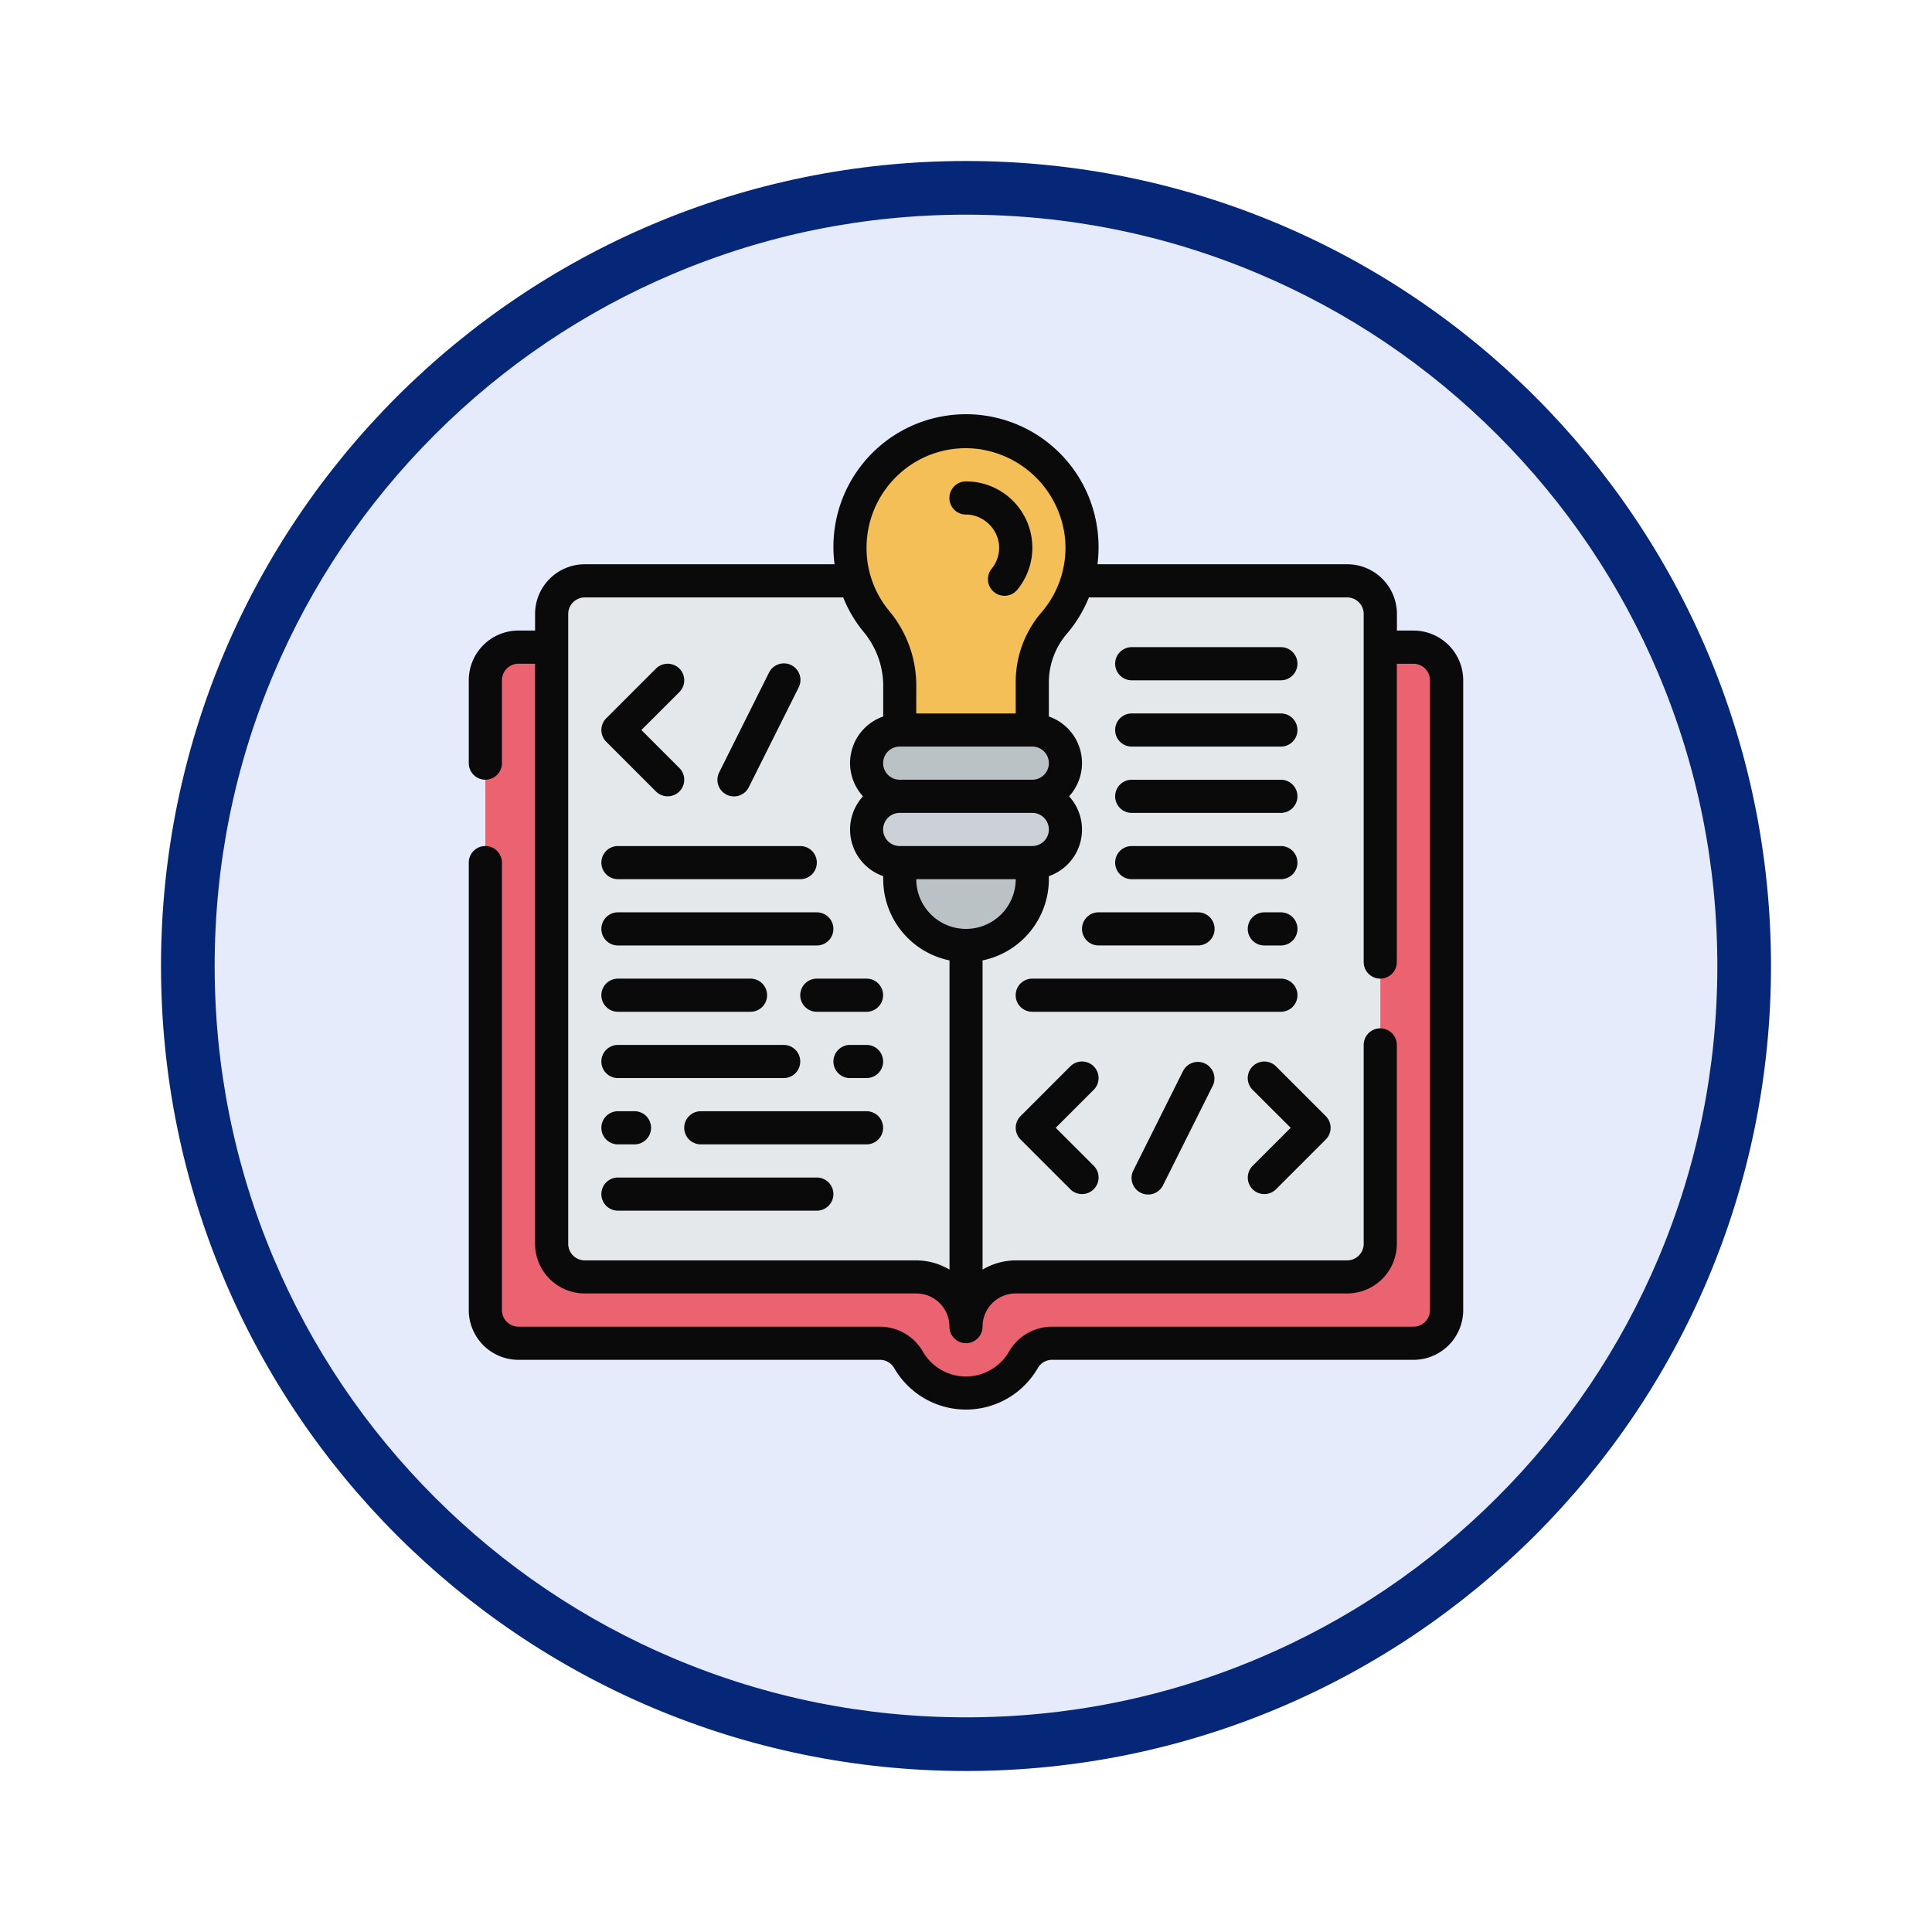 <svg xmlns="http://www.w3.org/2000/svg" xmlns:xlink="http://www.w3.org/1999/xlink" width="108" height="108" viewBox="0 0 108 108">
  <defs>
    <filter id="Trazado_904820" x="0" y="0" width="108" height="108" filterUnits="userSpaceOnUse">
      <feOffset dy="3" input="SourceAlpha"/>
      <feGaussianBlur stdDeviation="3" result="blur"/>
      <feFlood flood-opacity="0.161"/>
      <feComposite operator="in" in2="blur"/>
      <feComposite in="SourceGraphic"/>
    </filter>
  </defs>
  <g id="Grupo_1202746" data-name="Grupo 1202746" transform="translate(9 6)">
    <g id="Grupo_1178464" data-name="Grupo 1178464" transform="translate(0 0)">
      <g id="Grupo_1173585" data-name="Grupo 1173585">
        <g id="Grupo_1173428" data-name="Grupo 1173428">
          <g id="Grupo_1171958" data-name="Grupo 1171958">
            <g id="Grupo_1167341" data-name="Grupo 1167341">
              <g id="Grupo_1166792" data-name="Grupo 1166792">
                <g transform="matrix(1, 0, 0, 1, -9, -6)" filter="url(#Trazado_904820)">
                  <g id="Trazado_904820-2" data-name="Trazado 904820" transform="translate(9 6)" fill="#e5ebfb">
                    <path d="M 45 88.5 C 39.127 88.5 33.43 87.35 28.068 85.082 C 22.889 82.891 18.236 79.755 14.241 75.759 C 10.245 71.764 7.109 67.112 4.918 61.932 C 2.65 56.57 1.5 50.873 1.5 45 C 1.5 39.127 2.65 33.43 4.918 28.068 C 7.109 22.889 10.245 18.236 14.241 14.241 C 18.236 10.245 22.889 7.109 28.068 4.918 C 33.43 2.65 39.127 1.5 45 1.5 C 50.873 1.5 56.57 2.65 61.932 4.918 C 67.111 7.109 71.764 10.245 75.759 14.241 C 79.755 18.236 82.891 22.889 85.082 28.068 C 87.35 33.43 88.5 39.127 88.5 45 C 88.5 50.873 87.35 56.57 85.082 61.932 C 82.891 67.112 79.755 71.764 75.759 75.759 C 71.764 79.755 67.111 82.891 61.932 85.082 C 56.57 87.35 50.873 88.5 45 88.5 Z" stroke="none"/>
                    <path d="M 45 3 C 39.329 3 33.829 4.11 28.653 6.299 C 23.652 8.415 19.16 11.443 15.302 15.302 C 11.443 19.16 8.415 23.652 6.299 28.653 C 4.11 33.829 3 39.329 3 45 C 3 50.671 4.11 56.171 6.299 61.347 C 8.415 66.348 11.443 70.84 15.302 74.699 C 19.16 78.557 23.652 81.585 28.653 83.701 C 33.829 85.89 39.329 87 45 87 C 50.671 87 56.171 85.89 61.347 83.701 C 66.348 81.585 70.84 78.557 74.698 74.699 C 78.557 70.84 81.585 66.348 83.701 61.347 C 85.89 56.171 87 50.671 87 45 C 87 39.329 85.89 33.829 83.701 28.653 C 81.585 23.652 78.557 19.16 74.698 15.302 C 70.84 11.443 66.348 8.415 61.347 6.299 C 56.171 4.11 50.671 3 45 3 M 45 0 C 69.853 0 90 20.147 90 45 C 90 69.853 69.853 90 45 90 C 20.147 90 -7.62939453125e-06 69.853 -7.62939453125e-06 45 C -7.62939453125e-06 20.147 20.147 0 45 0 Z" stroke="none" fill="#062678"/>
                  </g>
                </g>
              </g>
            </g>
          </g>
        </g>
      </g>
    </g>
    <g id="Page-1" transform="translate(17.205 17.205)">
      <g id="_017---Learning-Programming" data-name="017---Learning-Programming" transform="translate(0 -0.001)">
        <path id="Path" d="M4.706,15H2.853A1.853,1.853,0,0,0,1,16.853V52.06a1.853,1.853,0,0,0,1.853,1.853H23.061a1.84,1.84,0,0,1,1.6.926,3.706,3.706,0,0,0,6.421,0,1.84,1.84,0,0,1,1.6-.926H52.884a1.853,1.853,0,0,0,1.853-1.853V16.853A1.853,1.853,0,0,0,52.884,15Z" transform="translate(-0.074 -2.028)" fill="#eb6371"/>
        <path id="Path-2" data-name="Path" d="M28.162,11V52.692a2.79,2.79,0,0,0-2.779-2.779H6.853A1.859,1.859,0,0,1,5,48.06V12.853A1.859,1.859,0,0,1,6.853,11Z" transform="translate(-0.368 -1.734)" fill="#e5e8eb"/>
        <path id="Path-3" data-name="Path" d="M53.162,12.853V48.06a1.859,1.859,0,0,1-1.853,1.853H32.779A2.79,2.79,0,0,0,30,52.692V11H51.309A1.859,1.859,0,0,1,53.162,12.853Z" transform="translate(-2.205 -1.734)" fill="#e5e8eb"/>
        <path id="Path-4" data-name="Path" d="M33.412,27v2.779a2.754,2.754,0,0,1-.1.741,2.787,2.787,0,0,1-2.251,2,2.146,2.146,0,0,1-.426.037H28.779A2.79,2.79,0,0,1,26,29.779V27Z" transform="translate(-1.911 -2.91)" fill="#bbc2c6"/>
        <path id="Path-5" data-name="Path" d="M35.118,21.853a1.867,1.867,0,0,1-1.853,1.853H25.853A1.859,1.859,0,0,1,24,21.853a1.833,1.833,0,0,1,.417-1.167,1.779,1.779,0,0,1,.13-.139A1.811,1.811,0,0,1,25.853,20h7.412A1.859,1.859,0,0,1,35.118,21.853Z" transform="translate(-1.764 -2.395)" fill="#bbc2c6"/>
        <path id="Path-6" data-name="Path" d="M35.118,25.853a1.867,1.867,0,0,1-1.853,1.853H25.853a1.853,1.853,0,0,1,0-3.706h7.412A1.859,1.859,0,0,1,35.118,25.853Z" transform="translate(-1.764 -2.689)" fill="#cbd1d7"/>
        <path id="Path-7" data-name="Path" d="M34.46,12.646a5.1,5.1,0,0,0-1.269,3.261v2.77H25.779V16.083a5.64,5.64,0,0,0-1.343-3.521,6.492,6.492,0,1,1,10.025.083Z" transform="translate(-1.69 -1.072)" fill="#f5bf57"/>
        <g id="Grupo_1204528" data-name="Grupo 1204528">
          <path id="Shape" d="M52.81,13.044h-.926v-.926A2.779,2.779,0,0,0,49.1,9.338H35.144a7.588,7.588,0,0,0,.027-1.668A7.41,7.41,0,1,0,20.448,9.338H6.485a2.779,2.779,0,0,0-2.779,2.779v.926H2.779A2.779,2.779,0,0,0,0,15.824v4.632a.926.926,0,0,0,1.853,0V15.824a.926.926,0,0,1,.926-.926h.926V47.325A2.779,2.779,0,0,0,6.485,50.1h18.53a1.853,1.853,0,0,1,1.853,1.853.926.926,0,0,0,1.853,0A1.853,1.853,0,0,1,30.574,50.1H49.1a2.779,2.779,0,0,0,2.779-2.779V36.207a.926.926,0,0,0-1.853,0V47.325a.926.926,0,0,1-.926.926H30.574a3.668,3.668,0,0,0-1.853.515V31.482a4.641,4.641,0,0,0,3.706-4.54v-.17a2.754,2.754,0,0,0,1.13-4.462,2.754,2.754,0,0,0-1.13-4.462V15.834a4.2,4.2,0,0,1,1.053-2.666,7.391,7.391,0,0,0,1.186-1.977H49.1a.926.926,0,0,1,.926.926V31.574a.926.926,0,1,0,1.853,0V14.9h.926a.926.926,0,0,1,.926.926V51.031a.926.926,0,0,1-.926.926H32.6a2.779,2.779,0,0,0-2.4,1.39,2.779,2.779,0,0,1-4.818,0,2.779,2.779,0,0,0-2.4-1.39H2.779a.926.926,0,0,1-.926-.926V26.015a.926.926,0,0,0-1.853,0V51.031A2.779,2.779,0,0,0,2.779,53.81H22.988a.919.919,0,0,1,.794.463,4.632,4.632,0,0,0,8.025,0,.919.919,0,0,1,.794-.463H52.81a2.779,2.779,0,0,0,2.779-2.779V15.824a2.779,2.779,0,0,0-2.779-2.779ZM25.015,48.251H6.485a.926.926,0,0,1-.926-.926V12.118a.926.926,0,0,1,.926-.926H20.93a7.334,7.334,0,0,0,1.1,1.876,4.752,4.752,0,0,1,1.137,2.942v1.837a2.754,2.754,0,0,0-1.13,4.463,2.754,2.754,0,0,0,1.13,4.462v.17a4.641,4.641,0,0,0,3.706,4.54V48.766A3.668,3.668,0,0,0,25.015,48.251Zm7.412-27.795a.926.926,0,0,1-.926.926H24.089a.926.926,0,1,1,0-1.853H31.5A.926.926,0,0,1,32.427,20.456Zm-4.632,9.265a2.779,2.779,0,0,1-2.779-2.779h5.559A2.779,2.779,0,0,1,27.795,29.721ZM31.5,25.089H24.089a.926.926,0,0,1,0-1.853H31.5a.926.926,0,0,1,0,1.853Zm.556-13.111a5.978,5.978,0,0,0-1.482,3.856v1.843H25.015V16.009a6.516,6.516,0,0,0-1.55-4.108,5.489,5.489,0,0,1-1.229-3.489,5.571,5.571,0,0,1,1.853-4.147A5.505,5.505,0,0,1,28.443,2.89a5.623,5.623,0,0,1,4.884,4.96,5.536,5.536,0,0,1-1.27,4.128Z" transform="translate(0 -0.999)" fill="#0b0a0a"/>
          <path id="Path-8" data-name="Path" d="M30.374,5.026A3.885,3.885,0,0,0,29.926,5a.926.926,0,0,0,0,1.853,1.924,1.924,0,0,1,.236.015A1.9,1.9,0,0,1,31.769,8.5a1.859,1.859,0,0,1-.415,1.39.927.927,0,0,0,1.42,1.191,3.706,3.706,0,0,0-2.4-6.055Z" transform="translate(-2.132 -1.293)" fill="#0b0a0a"/>
          <path id="Path-9" data-name="Path" d="M11.051,23.141a.926.926,0,0,0,1.31-1.31l-2.124-2.124,2.124-2.124a.926.926,0,0,0-1.31-1.31L8.271,19.052a.926.926,0,0,0,0,1.31Z" transform="translate(-0.588 -2.102)" fill="#0b0a0a"/>
          <path id="Path-10" data-name="Path" d="M15.512,23.32a.926.926,0,0,0,1.243-.415l2.779-5.559a.927.927,0,1,0-1.658-.828L15.1,22.076a.926.926,0,0,0,.415,1.243Z" transform="translate(-1.103 -2.102)" fill="#0b0a0a"/>
          <path id="Path-11" data-name="Path" d="M37.361,40.271a.926.926,0,0,0-1.31,0l-2.779,2.779a.926.926,0,0,0,0,1.31l2.779,2.779a.926.926,0,0,0,1.31-1.31l-2.124-2.124,2.124-2.124A.927.927,0,0,0,37.361,40.271Z" transform="translate(-2.426 -3.865)" fill="#0b0a0a"/>
          <path id="Path-12" data-name="Path" d="M47.271,47.141a.926.926,0,0,0,1.31,0l2.779-2.779a.926.926,0,0,0,0-1.31l-2.779-2.779a.926.926,0,0,0-1.31,1.31L49.4,43.707l-2.124,2.124A.926.926,0,0,0,47.271,47.141Z" transform="translate(-3.455 -3.866)" fill="#0b0a0a"/>
          <path id="Path-13" data-name="Path" d="M42.877,40.512,40.1,46.071a.927.927,0,1,0,1.658.828l2.779-5.559a.927.927,0,0,0-1.658-.828Z" transform="translate(-2.94 -3.865)" fill="#0b0a0a"/>
          <path id="Path-14" data-name="Path" d="M8.926,28.853H19.118a.926.926,0,0,0,0-1.853H8.926a.926.926,0,0,0,0,1.853Z" transform="translate(-0.588 -2.91)" fill="#0b0a0a"/>
          <path id="Path-15" data-name="Path" d="M8.926,32.853H20.044a.926.926,0,0,0,0-1.853H8.926a.926.926,0,0,0,0,1.853Z" transform="translate(-0.588 -3.204)" fill="#0b0a0a"/>
          <path id="Path-16" data-name="Path" d="M20.044,47H8.926a.926.926,0,1,0,0,1.853H20.044a.926.926,0,1,0,0-1.853Z" transform="translate(-0.588 -4.38)" fill="#0b0a0a"/>
          <path id="Path-17" data-name="Path" d="M8.926,36.853h7.412a.926.926,0,1,0,0-1.853H8.926a.926.926,0,1,0,0,1.853Z" transform="translate(-0.588 -3.498)" fill="#0b0a0a"/>
          <path id="Path-18" data-name="Path" d="M23.706,35H20.926a.926.926,0,1,0,0,1.853h2.779a.926.926,0,1,0,0-1.853Z" transform="translate(-1.47 -3.498)" fill="#0b0a0a"/>
          <path id="Path-19" data-name="Path" d="M8.926,40.853h9.265a.926.926,0,1,0,0-1.853H8.926a.926.926,0,1,0,0,1.853Z" transform="translate(-0.588 -3.792)" fill="#0b0a0a"/>
          <path id="Path-20" data-name="Path" d="M23.853,39h-.926a.926.926,0,1,0,0,1.853h.926a.926.926,0,1,0,0-1.853Z" transform="translate(-1.617 -3.792)" fill="#0b0a0a"/>
          <path id="Path-21" data-name="Path" d="M23.191,43H13.926a.926.926,0,1,0,0,1.853h9.265a.926.926,0,1,0,0-1.853Z" transform="translate(-0.956 -4.086)" fill="#0b0a0a"/>
          <path id="Path-22" data-name="Path" d="M8.926,44.853h.926a.926.926,0,1,0,0-1.853H8.926a.926.926,0,1,0,0,1.853Z" transform="translate(-0.588 -4.086)" fill="#0b0a0a"/>
          <path id="Path-23" data-name="Path" d="M39.926,16.853h8.338a.926.926,0,0,0,0-1.853H39.926a.926.926,0,1,0,0,1.853Z" transform="translate(-2.867 -2.028)" fill="#0b0a0a"/>
          <path id="Path-24" data-name="Path" d="M39.926,20.853h8.338a.926.926,0,0,0,0-1.853H39.926a.926.926,0,1,0,0,1.853Z" transform="translate(-2.867 -2.322)" fill="#0b0a0a"/>
          <path id="Path-25" data-name="Path" d="M48.75,35.926A.926.926,0,0,0,47.824,35h-13.9a.926.926,0,0,0,0,1.853h13.9A.926.926,0,0,0,48.75,35.926Z" transform="translate(-2.426 -3.498)" fill="#0b0a0a"/>
          <path id="Path-26" data-name="Path" d="M39.926,24.853h8.338a.926.926,0,0,0,0-1.853H39.926a.926.926,0,1,0,0,1.853Z" transform="translate(-2.867 -2.616)" fill="#0b0a0a"/>
          <path id="Path-27" data-name="Path" d="M39.926,28.853h8.338a.926.926,0,0,0,0-1.853H39.926a.926.926,0,1,0,0,1.853Z" transform="translate(-2.867 -2.91)" fill="#0b0a0a"/>
          <path id="Path-28" data-name="Path" d="M37,31.926a.926.926,0,0,0,.926.926h5.559a.926.926,0,0,0,0-1.853H37.926A.926.926,0,0,0,37,31.926Z" transform="translate(-2.72 -3.204)" fill="#0b0a0a"/>
          <path id="Path-29" data-name="Path" d="M48.853,31h-.926a.926.926,0,0,0,0,1.853h.926a.926.926,0,0,0,0-1.853Z" transform="translate(-3.455 -3.204)" fill="#0b0a0a"/>
        </g>
      </g>
    </g>
  </g>
</svg>
